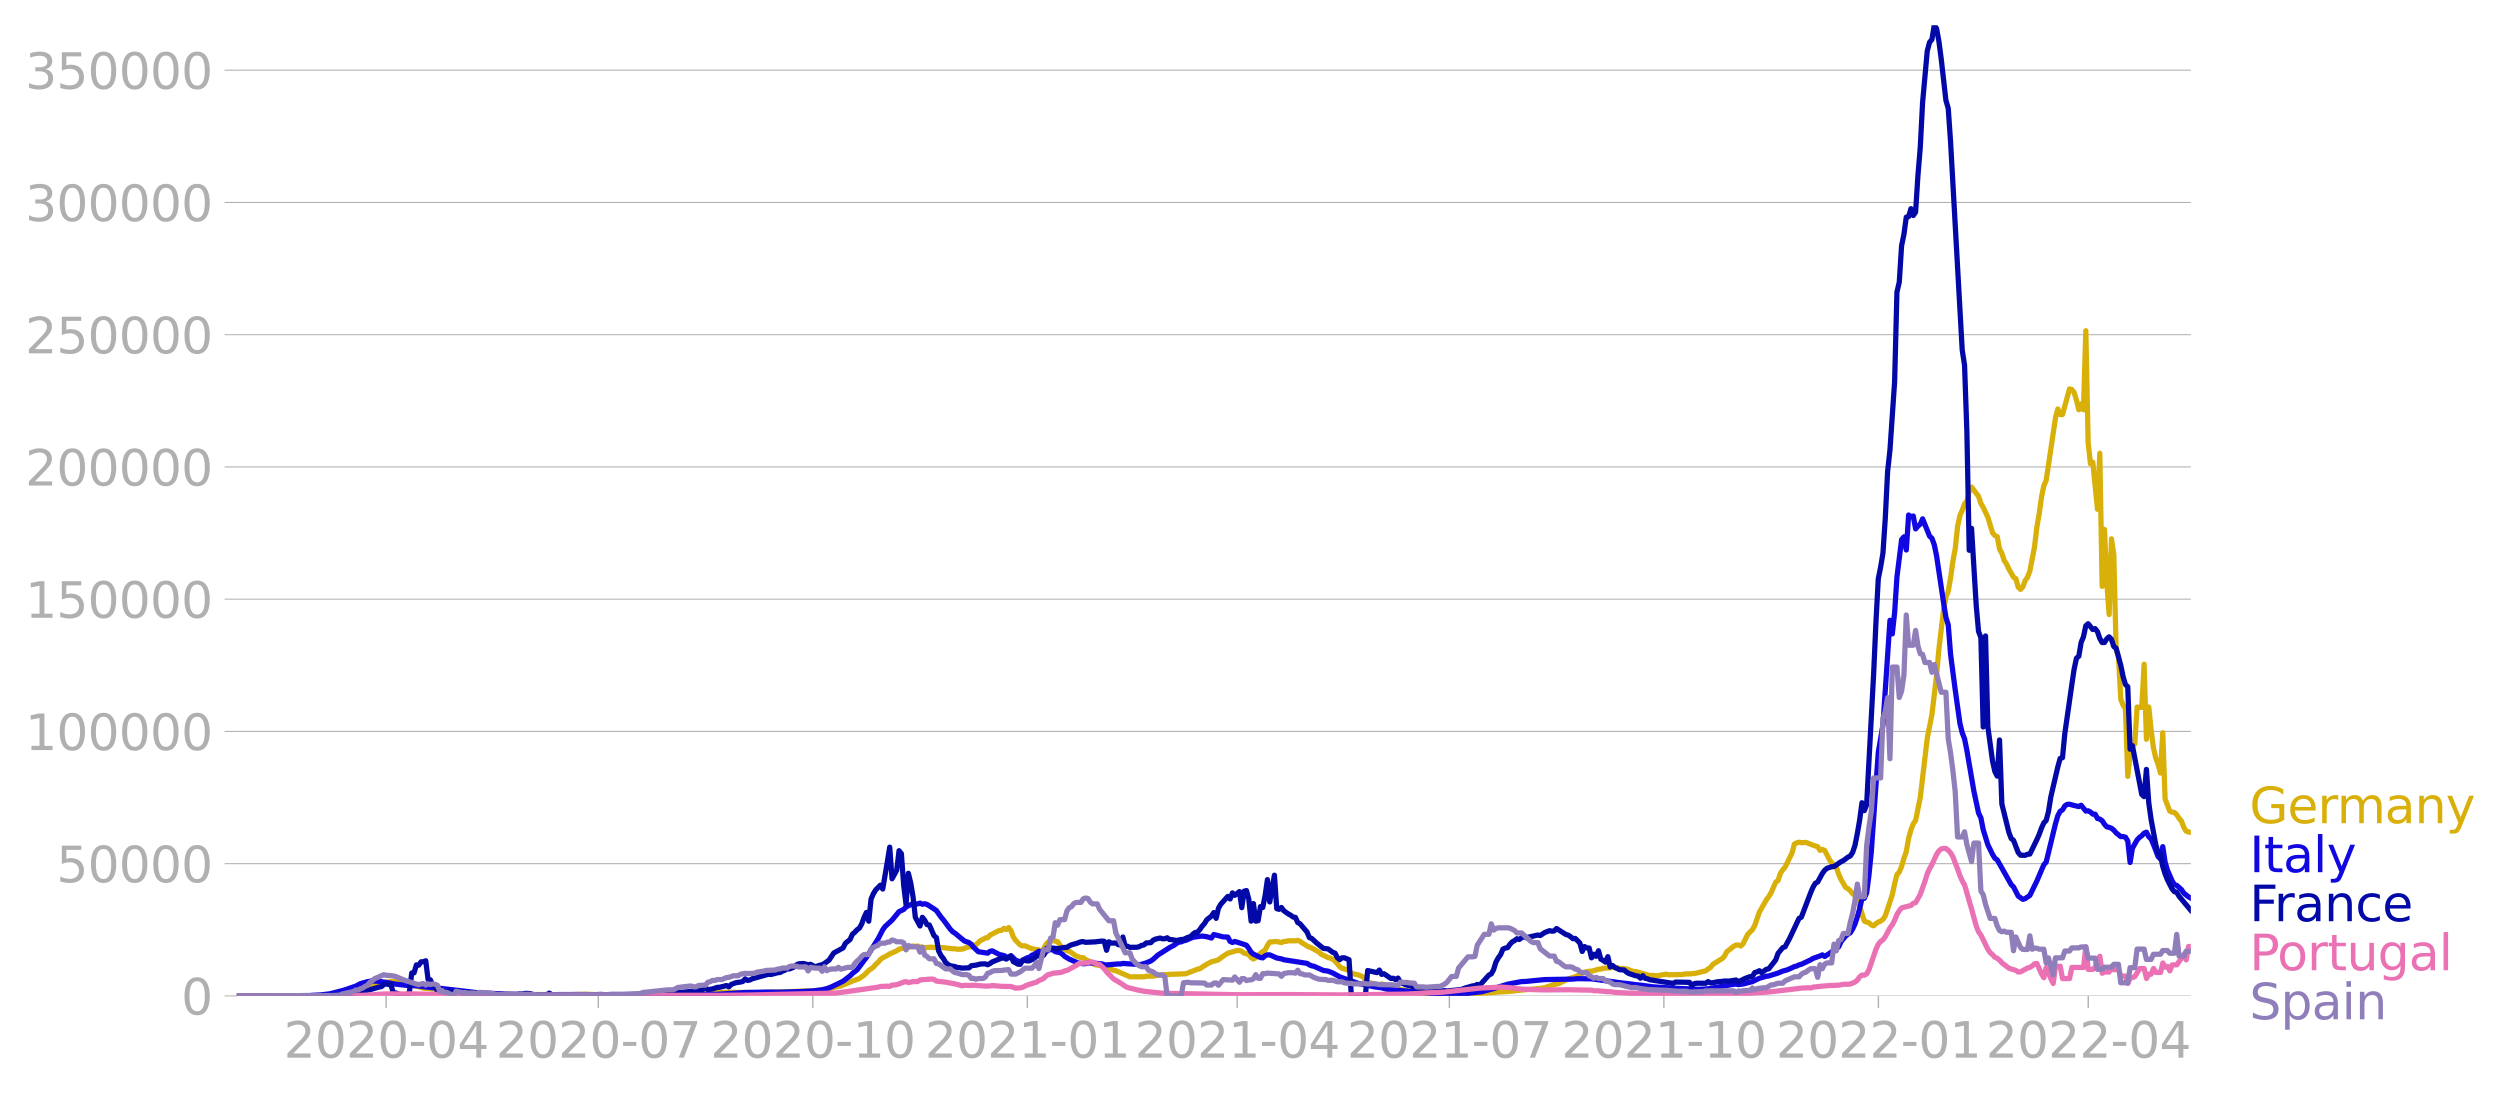 <svg xmlns:xlink="http://www.w3.org/1999/xlink" width="951.91" height="416.199" viewBox="0 0 713.933 312.149" xmlns="http://www.w3.org/2000/svg"><defs><style>*{stroke-linejoin:round;stroke-linecap:butt}</style></defs><g id="figure_1"><path d="M0 312.15h713.933V0H0v312.15z" style="fill:none" id="patch_1"/><g id="axes_1"><path d="M67.645 284.4h558V7.2h-558v277.2z" style="fill:none" id="patch_2"/><g id="matplotlib.axis_1"><g id="xtick_1"><g id="line2d_1"><defs><path id="mcfad02bde8" d="M0 0v3.5" style="stroke:#b0b0b0;stroke-width:.4"/></defs><use xlink:href="#mcfad02bde8" x="110.261" y="284.4" style="fill:#b0b0b0;stroke:#b0b0b0;stroke-width:.4"/></g><g style="fill:#b0b0b0" transform="matrix(.14 0 0 -.14 81.013 302.038)" id="text_1"><defs><path id="DejaVuSans-32" d="M1228 531h2203V0H469v531q359 372 979 998 621 627 780 809 303 340 423 576 121 236 121 464 0 372-261 606-261 235-680 235-297 0-627-103-329-103-704-313v638q381 153 712 231 332 78 607 78 725 0 1156-363 431-362 431-968 0-288-108-546-107-257-392-607-78-91-497-524-418-433-1181-1211z" transform="scale(.016)"/><path id="DejaVuSans-30" d="M2034 4250q-487 0-733-480-245-479-245-1442 0-959 245-1439 246-480 733-480 491 0 736 480 246 480 246 1439 0 963-246 1442-245 480-736 480zm0 500q785 0 1199-621 414-620 414-1801 0-1178-414-1799Q2819-91 2034-91q-784 0-1198 620-414 621-414 1799 0 1181 414 1801 414 621 1198 621z" transform="scale(.016)"/><path id="DejaVuSans-2d" d="M313 2009h1684v-512H313v512z" transform="scale(.016)"/><path id="DejaVuSans-34" d="M2419 4116 825 1625h1594v2491zm-166 550h794V1625h666v-525h-666V0h-628v1100H313v609l1940 2957z" transform="scale(.016)"/></defs><use xlink:href="#DejaVuSans-32"/><use xlink:href="#DejaVuSans-30" x="63.623"/><use xlink:href="#DejaVuSans-32" x="127.246"/><use xlink:href="#DejaVuSans-30" x="190.869"/><use xlink:href="#DejaVuSans-2d" x="254.492"/><use xlink:href="#DejaVuSans-30" x="290.576"/><use xlink:href="#DejaVuSans-34" x="354.199"/></g></g><g id="xtick_2"><use xlink:href="#mcfad02bde8" x="170.855" y="284.4" style="fill:#b0b0b0;stroke:#b0b0b0;stroke-width:.4" id="line2d_2"/><g style="fill:#b0b0b0" transform="matrix(.14 0 0 -.14 141.607 302.038)" id="text_2"><defs><path id="DejaVuSans-37" d="M525 4666h3000v-269L1831 0h-659l1594 4134H525v532z" transform="scale(.016)"/></defs><use xlink:href="#DejaVuSans-32"/><use xlink:href="#DejaVuSans-30" x="63.623"/><use xlink:href="#DejaVuSans-32" x="127.246"/><use xlink:href="#DejaVuSans-30" x="190.869"/><use xlink:href="#DejaVuSans-2d" x="254.492"/><use xlink:href="#DejaVuSans-30" x="290.576"/><use xlink:href="#DejaVuSans-37" x="354.199"/></g></g><g id="xtick_3"><use xlink:href="#mcfad02bde8" x="232.115" y="284.4" style="fill:#b0b0b0;stroke:#b0b0b0;stroke-width:.4" id="line2d_3"/><g style="fill:#b0b0b0" transform="matrix(.14 0 0 -.14 202.867 302.038)" id="text_3"><defs><path id="DejaVuSans-31" d="M794 531h1031v3560L703 3866v575l1116 225h631V531h1031V0H794v531z" transform="scale(.016)"/></defs><use xlink:href="#DejaVuSans-32"/><use xlink:href="#DejaVuSans-30" x="63.623"/><use xlink:href="#DejaVuSans-32" x="127.246"/><use xlink:href="#DejaVuSans-30" x="190.869"/><use xlink:href="#DejaVuSans-2d" x="254.492"/><use xlink:href="#DejaVuSans-31" x="290.576"/><use xlink:href="#DejaVuSans-30" x="354.199"/></g></g><g id="xtick_4"><use xlink:href="#mcfad02bde8" x="293.375" y="284.4" style="fill:#b0b0b0;stroke:#b0b0b0;stroke-width:.4" id="line2d_4"/><g style="fill:#b0b0b0" transform="matrix(.14 0 0 -.14 264.127 302.038)" id="text_4"><use xlink:href="#DejaVuSans-32"/><use xlink:href="#DejaVuSans-30" x="63.623"/><use xlink:href="#DejaVuSans-32" x="127.246"/><use xlink:href="#DejaVuSans-31" x="190.869"/><use xlink:href="#DejaVuSans-2d" x="254.492"/><use xlink:href="#DejaVuSans-30" x="290.576"/><use xlink:href="#DejaVuSans-31" x="354.199"/></g></g><g id="xtick_5"><use xlink:href="#mcfad02bde8" x="353.304" y="284.4" style="fill:#b0b0b0;stroke:#b0b0b0;stroke-width:.4" id="line2d_5"/><g style="fill:#b0b0b0" transform="matrix(.14 0 0 -.14 324.056 302.038)" id="text_5"><use xlink:href="#DejaVuSans-32"/><use xlink:href="#DejaVuSans-30" x="63.623"/><use xlink:href="#DejaVuSans-32" x="127.246"/><use xlink:href="#DejaVuSans-31" x="190.869"/><use xlink:href="#DejaVuSans-2d" x="254.492"/><use xlink:href="#DejaVuSans-30" x="290.576"/><use xlink:href="#DejaVuSans-34" x="354.199"/></g></g><g id="xtick_6"><use xlink:href="#mcfad02bde8" x="413.898" y="284.4" style="fill:#b0b0b0;stroke:#b0b0b0;stroke-width:.4" id="line2d_6"/><g style="fill:#b0b0b0" transform="matrix(.14 0 0 -.14 384.65 302.038)" id="text_6"><use xlink:href="#DejaVuSans-32"/><use xlink:href="#DejaVuSans-30" x="63.623"/><use xlink:href="#DejaVuSans-32" x="127.246"/><use xlink:href="#DejaVuSans-31" x="190.869"/><use xlink:href="#DejaVuSans-2d" x="254.492"/><use xlink:href="#DejaVuSans-30" x="290.576"/><use xlink:href="#DejaVuSans-37" x="354.199"/></g></g><g id="xtick_7"><use xlink:href="#mcfad02bde8" x="475.158" y="284.4" style="fill:#b0b0b0;stroke:#b0b0b0;stroke-width:.4" id="line2d_7"/><g style="fill:#b0b0b0" transform="matrix(.14 0 0 -.14 445.91 302.038)" id="text_7"><use xlink:href="#DejaVuSans-32"/><use xlink:href="#DejaVuSans-30" x="63.623"/><use xlink:href="#DejaVuSans-32" x="127.246"/><use xlink:href="#DejaVuSans-31" x="190.869"/><use xlink:href="#DejaVuSans-2d" x="254.492"/><use xlink:href="#DejaVuSans-31" x="290.576"/><use xlink:href="#DejaVuSans-30" x="354.199"/></g></g><g id="xtick_8"><use xlink:href="#mcfad02bde8" x="536.418" y="284.4" style="fill:#b0b0b0;stroke:#b0b0b0;stroke-width:.4" id="line2d_8"/><g style="fill:#b0b0b0" transform="matrix(.14 0 0 -.14 507.17 302.038)" id="text_8"><use xlink:href="#DejaVuSans-32"/><use xlink:href="#DejaVuSans-30" x="63.623"/><use xlink:href="#DejaVuSans-32" x="127.246"/><use xlink:href="#DejaVuSans-32" x="190.869"/><use xlink:href="#DejaVuSans-2d" x="254.492"/><use xlink:href="#DejaVuSans-30" x="290.576"/><use xlink:href="#DejaVuSans-31" x="354.199"/></g></g><g id="xtick_9"><use xlink:href="#mcfad02bde8" x="596.347" y="284.4" style="fill:#b0b0b0;stroke:#b0b0b0;stroke-width:.4" id="line2d_9"/><g style="fill:#b0b0b0" transform="matrix(.14 0 0 -.14 567.099 302.038)" id="text_9"><use xlink:href="#DejaVuSans-32"/><use xlink:href="#DejaVuSans-30" x="63.623"/><use xlink:href="#DejaVuSans-32" x="127.246"/><use xlink:href="#DejaVuSans-32" x="190.869"/><use xlink:href="#DejaVuSans-2d" x="254.492"/><use xlink:href="#DejaVuSans-30" x="290.576"/><use xlink:href="#DejaVuSans-34" x="354.199"/></g></g></g><g id="matplotlib.axis_2"><g id="ytick_1"><path d="M67.645 284.4h558" clip-path="url(#pd387f5fa4f)" style="fill:none;stroke:#b0b0b0;stroke-width:.3;stroke-linecap:square" id="line2d_10"/><g id="line2d_11"><defs><path id="m0084c84d9b" d="M0 0h-3.5" style="stroke:#b0b0b0;stroke-width:.3"/></defs><use xlink:href="#m0084c84d9b" x="67.645" y="284.4" style="fill:#b0b0b0;stroke:#b0b0b0;stroke-width:.3"/></g><use xlink:href="#DejaVuSans-30" style="fill:#b0b0b0" transform="matrix(.14 0 0 -.14 51.737 289.719)" id="text_10"/></g><g id="ytick_2"><path d="M67.645 246.636h558" clip-path="url(#pd387f5fa4f)" style="fill:none;stroke:#b0b0b0;stroke-width:.3;stroke-linecap:square" id="line2d_12"/><use xlink:href="#m0084c84d9b" x="67.645" y="246.636" style="fill:#b0b0b0;stroke:#b0b0b0;stroke-width:.3" id="line2d_13"/><g style="fill:#b0b0b0" transform="matrix(.14 0 0 -.14 16.108 251.955)" id="text_11"><defs><path id="DejaVuSans-35" d="M691 4666h2478v-532H1269V2991q137 47 274 70 138 23 276 23 781 0 1237-428 457-428 457-1159 0-753-469-1171Q2575-91 1722-91q-294 0-599 50Q819 9 494 109v635q281-153 581-228t634-75q541 0 856 284 316 284 316 772 0 487-316 771-315 285-856 285-253 0-505-56-251-56-513-175v2344z" transform="scale(.016)"/></defs><use xlink:href="#DejaVuSans-35"/><use xlink:href="#DejaVuSans-30" x="63.623"/><use xlink:href="#DejaVuSans-30" x="127.246"/><use xlink:href="#DejaVuSans-30" x="190.869"/><use xlink:href="#DejaVuSans-30" x="254.492"/></g></g><g id="ytick_3"><path d="M67.645 208.872h558" clip-path="url(#pd387f5fa4f)" style="fill:none;stroke:#b0b0b0;stroke-width:.3;stroke-linecap:square" id="line2d_14"/><use xlink:href="#m0084c84d9b" x="67.645" y="208.872" style="fill:#b0b0b0;stroke:#b0b0b0;stroke-width:.3" id="line2d_15"/><g style="fill:#b0b0b0" transform="matrix(.14 0 0 -.14 7.2 214.191)" id="text_12"><use xlink:href="#DejaVuSans-31"/><use xlink:href="#DejaVuSans-30" x="63.623"/><use xlink:href="#DejaVuSans-30" x="127.246"/><use xlink:href="#DejaVuSans-30" x="190.869"/><use xlink:href="#DejaVuSans-30" x="254.492"/><use xlink:href="#DejaVuSans-30" x="318.115"/></g></g><g id="ytick_4"><path d="M67.645 171.108h558" clip-path="url(#pd387f5fa4f)" style="fill:none;stroke:#b0b0b0;stroke-width:.3;stroke-linecap:square" id="line2d_16"/><use xlink:href="#m0084c84d9b" x="67.645" y="171.108" style="fill:#b0b0b0;stroke:#b0b0b0;stroke-width:.3" id="line2d_17"/><g style="fill:#b0b0b0" transform="matrix(.14 0 0 -.14 7.2 176.427)" id="text_13"><use xlink:href="#DejaVuSans-31"/><use xlink:href="#DejaVuSans-35" x="63.623"/><use xlink:href="#DejaVuSans-30" x="127.246"/><use xlink:href="#DejaVuSans-30" x="190.869"/><use xlink:href="#DejaVuSans-30" x="254.492"/><use xlink:href="#DejaVuSans-30" x="318.115"/></g></g><g id="ytick_5"><path d="M67.645 133.344h558" clip-path="url(#pd387f5fa4f)" style="fill:none;stroke:#b0b0b0;stroke-width:.3;stroke-linecap:square" id="line2d_18"/><use xlink:href="#m0084c84d9b" x="67.645" y="133.344" style="fill:#b0b0b0;stroke:#b0b0b0;stroke-width:.3" id="line2d_19"/><g style="fill:#b0b0b0" transform="matrix(.14 0 0 -.14 7.2 138.663)" id="text_14"><use xlink:href="#DejaVuSans-32"/><use xlink:href="#DejaVuSans-30" x="63.623"/><use xlink:href="#DejaVuSans-30" x="127.246"/><use xlink:href="#DejaVuSans-30" x="190.869"/><use xlink:href="#DejaVuSans-30" x="254.492"/><use xlink:href="#DejaVuSans-30" x="318.115"/></g></g><g id="ytick_6"><path d="M67.645 95.58h558" clip-path="url(#pd387f5fa4f)" style="fill:none;stroke:#b0b0b0;stroke-width:.3;stroke-linecap:square" id="line2d_20"/><use xlink:href="#m0084c84d9b" x="67.645" y="95.581" style="fill:#b0b0b0;stroke:#b0b0b0;stroke-width:.3" id="line2d_21"/><g style="fill:#b0b0b0" transform="matrix(.14 0 0 -.14 7.2 100.9)" id="text_15"><use xlink:href="#DejaVuSans-32"/><use xlink:href="#DejaVuSans-35" x="63.623"/><use xlink:href="#DejaVuSans-30" x="127.246"/><use xlink:href="#DejaVuSans-30" x="190.869"/><use xlink:href="#DejaVuSans-30" x="254.492"/><use xlink:href="#DejaVuSans-30" x="318.115"/></g></g><g id="ytick_7"><path d="M67.645 57.817h558" clip-path="url(#pd387f5fa4f)" style="fill:none;stroke:#b0b0b0;stroke-width:.3;stroke-linecap:square" id="line2d_22"/><use xlink:href="#m0084c84d9b" x="67.645" y="57.817" style="fill:#b0b0b0;stroke:#b0b0b0;stroke-width:.3" id="line2d_23"/><g style="fill:#b0b0b0" transform="matrix(.14 0 0 -.14 7.2 63.136)" id="text_16"><defs><path id="DejaVuSans-33" d="M2597 2516q453-97 707-404 255-306 255-756 0-690-475-1069Q2609-91 1734-91q-293 0-604 58T488 141v609q262-153 574-231 313-78 654-78 593 0 904 234t311 681q0 413-289 645-289 233-804 233h-544v519h569q465 0 712 186t247 536q0 359-255 551-254 193-729 193-260 0-557-57-297-56-653-174v562q360 100 674 150t592 50q719 0 1137-327 419-326 419-882 0-388-222-655t-631-370z" transform="scale(.016)"/></defs><use xlink:href="#DejaVuSans-33"/><use xlink:href="#DejaVuSans-30" x="63.623"/><use xlink:href="#DejaVuSans-30" x="127.246"/><use xlink:href="#DejaVuSans-30" x="190.869"/><use xlink:href="#DejaVuSans-30" x="254.492"/><use xlink:href="#DejaVuSans-30" x="318.115"/></g></g><g id="ytick_8"><path d="M67.645 20.053h558" clip-path="url(#pd387f5fa4f)" style="fill:none;stroke:#b0b0b0;stroke-width:.3;stroke-linecap:square" id="line2d_24"/><use xlink:href="#m0084c84d9b" x="67.645" y="20.053" style="fill:#b0b0b0;stroke:#b0b0b0;stroke-width:.3" id="line2d_25"/><g style="fill:#b0b0b0" transform="matrix(.14 0 0 -.14 7.2 25.372)" id="text_17"><use xlink:href="#DejaVuSans-33"/><use xlink:href="#DejaVuSans-35" x="63.623"/><use xlink:href="#DejaVuSans-30" x="127.246"/><use xlink:href="#DejaVuSans-30" x="190.869"/><use xlink:href="#DejaVuSans-30" x="254.492"/><use xlink:href="#DejaVuSans-30" x="318.115"/></g></g></g><path d="m67.645 284.4 27.3-.104 2.664-.169 2.664-.36.666-.082 3.329-1.083 1.332-.722 1.331-.537.666-.387.666-.218 4.661-.564 3.995.786.666.336 1.998.476 1.332.437 4.66.405 1.333.245 7.324.789 1.332.013 7.99.252 1.998.063 17.978.088 3.33-.13 4.66.126 14.65-.02 5.993-.139 12.651-.433 1.998-.1 10.654.102 1.998-.093 2.663-.076 8.656-.332 2.664-.104 3.995-.652 1.332-.362 1.332-.277 1.997-.831 1.332-.563 1.332-.497.666-.265 1.331-.924 1.332-1.345 1.332-.96.666-.796.666-.592.665-.803.666-.468 1.332-.692.666-.426 1.332-.59.666-.304.665-.469 1.332-.335.666.002 1.332-.34.666-.219.665.101.666-.1.666.274 1.332.198 1.998-.146.665.13 2.664.01 2.663.317.666-.005.666.147 1.332-.045.666-.175.666-.341 1.331-.174.666-.383.666-.176 1.332-1.246.666-.262.666-.435.666-.04.665-.747 2.664-1.357.666-.03.666-.55.665.322.666-.568.666.89.666 1.817.666.972 1.332 1.328.666.246.665-.038 1.998.843 1.998.36.666.665.665-.963.666-1.295.666-.715.666-.286.666-.098 1.332.31.666 1.022.665.65.666.33.666.578.666.154 1.332.906.666.486 1.331.42.666.044.666.535 1.332.606 1.332.856 1.997.268 1.332.738 1.332.318.666.278.665.116 3.996 1.729 3.995.012.666-.168 1.997-.046 1.332-.275 1.998-.126 1.997-.12 1.332-.041 2.664-.1 3.329-1.306.666-.132 1.997-1.304 1.332-.68 1.332-.336.666-.256 1.331-.997 1.332-.85 1.998-.59.666-.178.666-.034.665.253.666.537.666.149.666.287.666.796.666.42.666-.386 1.331-1.255 1.332-.935.666-1.297.666-.973 1.998-.151 1.331.324.666-.344.666-.01.666-.185 1.997.038.666-.147.666.286.666.516.666.347.666.48 1.332.565 1.997 1.125.666.63 1.998.984.666.152.665.338.666.489 1.332 1.612.666.448 1.332.37.666.417.665.553.666.277 1.332.28 1.332.543.666.907.665.646 1.332.329.666.309 1.332.09.666-.248.666.18 1.331.793 1.332.245.666.063 1.332.336 3.995.537 1.332.348 1.997.178 11.32.251 7.325-.459 4.66-.312 1.333-.1 1.331-.174 6.659-.612 1.332-.23 2.663-.893 1.332-.256 2.663-1.32 1.332-.417.666-.198 2.664-1.34 1.331-.244h.666l1.998-.57.666-.058.665-.22 1.998-.13.666-.184.666.138.666-.04.666.335.665-.083 1.332.163 1.998.73.666.001 3.995 1.15.666-.048 1.332.13 2.663-.483.666.174 3.995-.065.666-.156 1.998-.06 1.331-.197 1.332-.341 1.332-.296.666-.552.666-.399.665-.869 1.998-1.269.666-.4.666-.668.666-1.29 1.997-1.58.666-.334.666-.036.666.303.666-.638 1.331-2.688 1.332-1.35.666-1.188 1.332-3.833 1.997-3.513.666-.873.666-1.102 1.332-3.057.666-.467.666-2.033.666-.996.665-.759 1.998-4.092.666-2.53.666-.345.666-.18.666.138 1.331-.08 1.998.802 1.332.418.665 1.046.666-.26.666.28 1.332 2.576.666 1.016 1.332 1.222.665 1.974.666 1.504 1.332 2.288.666.356.666.61.666.798.666.609.665 1.267.666 1.677 1.332 4.3 1.332.487.666.606.666.233.665-.627.666-.45.666-.261.666-.497.666-1.023 1.997-5.992.666-3.183.666-2.593.666-.727.666-1.633.666-2.321.666-1.843.666-3.872.665-2.388.666-1.721.666-.96 1.332-6.539 1.998-16.993 1.331-6.71 1.332-11.245.666-7.51 1.332-11.188.666-3.618.665-1.61.666-3.848.666-4.801.666-3.559.666-6.332.666-3.091.666-1.533.666-1.829.665-.75.666-2.779.666-1.267 1.998 2.666.666 2.028.665 1.118 1.332 2.86 1.332 4.403.666.77.666.28.666 3.594.665 1.179.666 2.082.666 1.004.666 1.432 1.332 2.335.666.41.666 2.442.665.61.666-.74.666-1.766.666-.969.666-1.734 1.332-6.92.666-5.62.665-3.802.666-4.842.666-3.207.666-1.505 2.663-17.913.666-2.498.666 1.599.666.007 1.998-7.314.666.145.665.886.666 2.22.666 2.677.666-1.648.666 1.646.666-22.561.666 31.997.666 5.996.665-.427 1.332 13.428.666-15.994.666 38.004.666-16.264.666 15.212.666 9.106.665-21.627.666 4.504.666 27.12.666 1.985.666 12.203.666 1.693.666 1.112.665 19.201.666-6.466.666-2.261.666-.524.666-10.521 1.332.108.666-12.334.665 21.426.666-9.218.666 6.485.666 5.155.666 2.963.666 1.732.666 2.512.666-11.505.665 18.946 1.332 3.408.666.348.666.074.666.642.666 1.038.666.778.665 1.734.666 1.122.666.252.666.113h0" clip-path="url(#pd387f5fa4f)" style="fill:none;stroke:#d8b009;stroke-width:1.5;stroke-linecap:square" id="line2d_26"/><path d="m67.645 284.4 20.642-.094 3.33-.19 2.663-.329 3.995-1.035 3.33-1.149 1.331-.701 1.998-.566 1.332-.204 1.997.108 2.664.421 1.997.366 1.332.158 1.998.22 2.663.092 1.332.172 1.332.179 1.997.236.666-.076 1.998.296 10.654 1.246 1.331.025 6.66.332 15.98.284 2.663.034 3.996-.035 11.32.058 14.649-.056 11.32-.251 7.99-.51 3.33-.064 2.663-.062 3.995.033 5.993-.183 3.33-.167 2.663-.338 1.331-.309 1.332-.516 3.33-1.618 1.997-1.53.666-.674 1.332-1.046 2.663-3.56 3.33-5.275 1.331-2.595.666-.932 1.998-1.84 1.997-2.422 1.332-.618.666-.74 1.332-.634.666-.335.665.276 1.332-.372.666.313.666-.142.666.194 1.997 1.272.666.478 1.332 1.876.666.774 1.998 2.702.665.707.666.418 2.664 2.203 1.332.481.665.487.666.858 1.332 1.252 2.664.405.665-.52.666-.133 1.998 1.053 1.332.29.665.394.666.021.666-.392 1.332 1.302 1.332.474.666-.248.665-.587.666-.342.666-.153.666-.573.666-.24 1.332-.893 1.331 1.05.666-.879.666-.472.666-.187.666.122.666.491 1.332.276.665.396.666.656 1.332.804 1.332.582 1.331.592 1.332.128.666-.01.666-.175 1.332-.025 2.663.276.666.217.666.076 3.33-.299.665.025.666-.16 3.995.277.666.15 1.998-.579 1.331-.561.666-.468 1.332-1.201 3.33-2.123 1.331-.7.666-.51.666-.355.666-.084.666-.287.666-.155 1.997-.861 1.998-.28.666-.083 1.331.197 1.332.365.666-.998 2.663.677 1.332.057.666 1.251.666.29.666-.285 1.332.394 1.331.45.666.24.666.895.666 1.1.666.537 1.997.968.666.097.666-.612.666-.267.666.026 1.998.89 1.331.246.666.25 6.659 1.037.666.433.666.27.665.138 2.664 1.187 1.332.186 1.331.529 1.998 1.103 1.998.719 3.329 1.158 1.998.405 2.663.592 1.998.264 1.331.363 2.664.293 3.995.346 7.99.744 5.328-.006 2.663-.116 4.661-.528 3.33-.882 3.995-1.253 1.997-.379 1.998-.369 1.332-.042 1.997-.21 1.998-.196 1.332-.12 7.99-.134 1.332-.128 3.995.053 2.664.356 3.329.446 1.998.295 2.663.297 1.998.272 1.997.203 2.664.39 3.33.23 3.994.232 5.993.269 2.664-.148 7.324-1.293.666-.03.666.131 1.332-.176 2.663-.684 1.998-.962 1.997-.57.666-.07 2.664-.844 1.332-.555 1.331-.37 1.332-.582.666-.338.666-.143.666-.348.666-.169 2.663-1.265.666-.405 1.997-.711.666-.31.666.463 1.332-.85 2.663-1.897.666-1.466 1.332-1.635.666-.549.666-.378.666-1.091.666-1.418.665-1.994.666-2.37.666-2.885.666-.062.666-1.575.666-5.127.666-6.656 1.331-18.999.666-9.33 1.332-7.929 1.998-29.783.665 3.88.666-6.073.666-10.197 1.332-10.687.666-.768.666 3.76.666-9.988.665.496.666-.196.666 3.67.666-.82.666-.514.666-1.542 1.997 4.947.666.617.666 1.818.666 3.24 1.998 13.377.666 4.141.665 2.162.666 8.413 1.332 10.218 1.332 9.46.666 2.716.666 1.73.665 3.33 1.998 11.636 1.332 6.212.666 1.383.665 3.389 1.332 4.31 1.332 2.732.666 1.094.666.463 3.995 7.06.666.669 1.332 2.613 1.331.93.666-.216 1.332-.906 1.332-2.75.666-1.356 1.331-3.125.666-1.525.666-.76 2.663-10.986.666-2.27.666-1.245.666-.405.666-1.132.666-.454.666-.03 1.331.36 1.332.305.666-.366 1.332 1.644.666-.07.666.346.665.605.666.025.666 1.228.666.164.666.458.666 1.014.666.754.666.118.665.283.666.524.666.788 1.332 1.063.666-.012.666.18.665 1.092.666 6.12.666-4.084 1.332-2.355.666-.701.666-.496.666-.722.665-.287.666 1.296.666.643.666 1.548 1.332 3.482.666.67.666-3.498.665 4.4.666 2.3 1.332 3.05.666 1.119.666.178 1.332 1.205.665.996 1.332 1.056.666.377h0" clip-path="url(#pd387f5fa4f)" style="fill:none;stroke:#1007e1;stroke-width:1.5;stroke-linecap:square" id="line2d_27"/><path d="m67.645 284.4 26.635-.107 3.33-.224 2.663-.309 2.663-.435 1.332-.375 1.332-.299 2.663-.79.666-.107.666-.581.666-.203.666.196.665-.155.666 2.344 1.332.372.666.673h1.998l.665-1.151.666-5.384.666-.052.666-2.259.666.07.666-.949.666-.035.666-.255.665 5.358.666.075.666 1.595.666.152.666 1.541.666-.1.666.23.666.05 1.331-.184.666.351.666-.316.666.247 1.332.125 1.331.554.666-.603 1.998.08 1.997.077.666.39 9.323.19.665-.332.666.017 1.332-.207 1.332.089.666.367 1.331-.109.666.132 1.998-.127.666-.415.666.43 3.329-.017 3.995-.017 3.33.023.665.081 2.664-.135 1.332.088 1.997-.087 3.33.02h1.331l3.33-.005 3.995-.223 1.998-.06 1.997-.098 1.998-.092 5.993-.505 1.331-.172 1.332-.664.666.445 1.332-.204 1.331-.45.666-.029 1.998-.489.666.378.666-.693 1.331-.503 1.332-.192.666-.163.666-.734.666.443.666-.133.666-.339 4.66-1.293.666.073 1.332-.34.666-.18.666-.05.666-.4.666-.24.666-.453.665.085 1.332-.564.666-.612.666-.31 1.332-.081 1.331.358.666-.122 1.332.706 1.332-.449.666-.144.666-.357 1.331-.967 1.332-2.024 2.663-1.445.666-1.333 1.332-1.086.666-1.494.666-.547.666-.729.666-.48.665-1.192.666-1.858.666-1.416.666 2.506.666-6.336.666-1.52.666-1.094 1.331-1.343.666 1.097 1.332-7.838.666-4.116.666 9.028 1.332-2.445.665-5.562.666.821.666 9.136.666 5.393.666-8.904.666 2.726.666 3.972.665 5.902 1.332 2.454.666-2.48.666.815.666 1.27.666.094 1.331 3.059.666.538.666 3.85.666 1.304.666.84.666 1.132.666.56.666.364 1.331.24.666.273.666.024.666.136 1.998-.075.665-.604 1.332-.166 1.332-.328 1.332-.04.666.25.665-.328.666-.488 2.664-1.075.666-.014.665.295 1.332-.832.666 1.547 1.332.738.666.04.666-1.244 1.331.283.666-.04.666-.392.666-.105.666-1.008.666.144.666-.19.665-.055.666-1.803.666-.373 1.332.145 1.332.182 1.997-.365.666.002.666-.46.666-.305 1.332-.365 1.331-.484.666-.054.666.203 2.664-.124 1.997-.236.666.059.666 2.567.666-2.414.666.373 1.331-.036.666.466.666.107.666-2.272.666 2.687.666-.07.666.328 1.997-.029.666-.155.666-.37.666-.122.666-.58 1.331-.091.666-.7.666-.312 1.332-.305.666.225.666-.008.666-.289.665.509.666.014 1.332.262 1.332-.292.666-.033 1.331-.61.666-.17.666-.687.666-.498.666-.1.666-.739.666-.955.666-.754.665-1.083 1.332-1.057.666-1.007.666 1.654.666-2.9.666-1.142 1.997-2.213.666.724.666-1.73.666.685 1.332-1.06.665 4.582.666-4.695.666-.182.666 2.446.666 6.271.666-5.001.666 5.019.666-.134.665-4.02.666.241.666-3.353.666-4.594.666 6.365 1.332-7.634.666 9.551.665.199.666-.534.666.926 1.332.945.666.348.666.526.665.081.666 1.484.666.365 1.998 2.359.666 1.573.666.237 1.331 1.239 1.998 1.606 1.332.136 1.331.981.666.243.666 1.306.666.55.666-.53.666-.005 1.332.54.665 10.342h3.996l.665-7.246 2.664.602.666-.723.666 1.22.666-.176 1.997 1.368.666-.087.666.413.666-.455.666 1.196 1.331.621.666.238.666.052 1.998.832 7.324.762.666-.128.666.103 3.995-.397 1.332-.484 1.998-.571.666-.05.665-.364.666.284 2.664-2.967.666-.315.666-1.215.665-2.171.666-1.192.666-.914.666-1.59.666-.292.666-.132.666-.961.666-.686.665-.359.666-.529.666.203.666-.482.666-.343.666.305 3.33-.755.665.148 1.332-.879 1.331-.511.666.154.666-.087.666-.667 2.664 1.685.665.185.666.428.666.592.666-.085 1.332 1.298.666 2.426.666-1.394.665.396.666.025.666 2.793.666-1.017.666.597.666-1.594.666 2.406.665.347.666.5.666-1.565.666 2.934.666-.428.666.562 1.332.65 1.331.088.666.598.666.403 1.998.655.666.084.665.613.666-.728.666.764.666.116.666.281 6.659 1.038.665-.376 3.996.08.666.876.665-.48.666-.15 2.664.016.666-.483.666.364.665-.029 1.332-.28 1.332-.101.666-.108 1.332.016 1.997-.311.666.503 1.998-.983 1.331-.483.666-.038.666-1.129.666-.176.666-.35.666.56 1.331-.967.666-.115 1.998-2.534.666-1.876 1.332-1.648.665-.22 1.332-2.47 2.664-5.667.666-.347 2.663-7.001.666-1.551.666-1.14.666-.333 1.331-2.451.666-.911.666-.571 1.332-.448.666-.05 1.997-1.375.666-.322 1.332-.997.666-.327.666-1.022.666-2.006.665-3.316.666-3.882.666-4.971.666 2.241.666-1.656 1.332-24.905.666-12.398.665-14.897.666-12.356.666-3.316.666-3.993.666-9.945.666-13.39.666-6.08 1.331-19.485.666-25.643.666-2.854.666-10.45.666-3.19.666-4.909.666-.16.665-2.259.666 1.939.666-.941.666-10.407.666-8.058.666-12.832 1.332-14.72.665-2.537.666-.736.666-4.109.666.954.666 3.638.666 5.088 1.332 11.772.665 2.269.666 9.56 3.33 59.522.666 4.273.665 18.994.666 33.88.666-6.25 1.332 21.981.666 7.431.666 1.752.665 25.542.666-25.989.666 25.973 1.332 9.765.666 2.972.666 1.309.666-10.31.665 18.274 1.998 8.082.666 1.77.666.51 1.332 3.485.665.778 1.332.035.666-.294.666-.06 1.998-4.106.665-1.512.666-1.818.666-1.479.666-.68.666-2.555.666-4.169 1.997-8.59.666-2.4.666-.206.666-6.884 1.998-13.946.665-4.468.666-3.118.666-.569.666-3.936.666-1.615.666-3.147.666-.587 1.331 1.652.666-.25.666.855.666 1.955.666 1.15.666.005.666-1.043.666-.581.665.71.666 2.049.666.482 1.332 4.864.666 3.258.666 2.267.665.618.666 17.832.666-1.001 2.664 13.933.666.62.665-7.769.666 9.494.666 4.745 1.332 7.19.666 2.398.666.572.666 3.278.665 2.127.666 1.69 1.332 2.62.666.798.666.15.666 1.15 3.329 4.003h0" clip-path="url(#pd387f5fa4f)" style="fill:none;stroke:#0309a6;stroke-width:1.5;stroke-linecap:square" id="line2d_28"/><path d="m67.645 284.4 34.625-.098 4.661-.252 2.664-.198 3.995-.026 1.998.043 1.331-.058 17.979.382 2.663-.032 3.996.074 13.983-.07 2.663-.004 5.327-.018h9.323l3.995-.015 4.661.013 5.327.09 19.31.008 7.99-.096 24.638-.554 1.997-.261 9.989-1.418.665-.19 1.998-.094.666.075.666-.381 1.332-.117 1.997-.75.666-.13.666.276 1.332-.274 1.331-.023.666-.46 3.33-.265.665.134.666.467 2.664.301 1.332.248 1.331.248 1.998.543.666-.132 1.997.045.666-.077 3.33.255 1.331-.038.666-.128 2.664.23 2.663.048 1.332.472 1.332-.096.666-.156 1.331-.653 2.664-.835.666-.429 1.331-.596.666-.673.666-.444.666-.133.666-.249 1.998-.193.665-.158.666-.311.666-.119 2.664-1.452.665-.473.666-.144 1.998-.103.666-.312.666.085 1.331.552.666.121 1.332 1.21.666.92 1.998 2.004 1.997 1.181 1.332.917.666.354 1.332.327 1.331.34 1.998.402 3.33.36 1.997.204 21.308.424 14.649-.041 15.315.095 17.978-.227 3.33-.16 1.997-.152 5.327-.22 10.654-1.175 5.993-.298 2.664.167 3.329.417 3.995.164 2.664.056 6.658-.038 6.66.116.665.161 1.332.03 2.663.252.666-.023 1.332.207 3.995.218 7.99.282 7.325.056 17.979-.238 5.992-.386 1.998-.193 3.33-.385 4.66-.57 1.998-.108.666.072.666-.246 2.663-.28 1.998-.175 2.663-.095 1.332-.265 1.332-.008.666-.047 1.332-.572.665-.584.666-.895.666-.535.666.058.666-.387.666-1.232 1.997-5.818.666-1.432.666-.793.666-.455.666-.935 1.332-2.495.665-.852.666-1.333.666-1.655.666-1.042.666-.81 2.663-.678.666-.632.666-.183 1.332-2.373 1.332-3.748.666-2.157.665-1.435.666-1.17 1.332-2.908.666-1.002.666-.572.666-.115.666.026.665.522.666.73.666 1.175 1.332 3.441.666 1.908.666 1.5.666 1.176 1.997 6.862 1.332 4.856.666 1.65.666.923 1.997 4.075.666.949.666.569.666.73.666.29.666.542.665.743 1.998 1.54 1.998.639.666.467.665-.065 1.998-1.098.666-.15.666-.439.666-.622.666-.06 1.331 2.961.666 1.086.666-2.929 1.332 3.2.666 1.381.665-4.932h1.332l.666 3.534h1.998l.666-3.19h3.329l.666-5.91.666 6.467h1.331l.666-.618.666-2.04.666-1.083.666 4.848.666-.347h1.332l.665-1.465.666.836 1.332-.21.666 2H607l.665 2.084.666-1.61.666-.07.666-.273 1.332-2.284h1.332l.665 2.815.666-1.223.666-.013.666-1.62.666 1.142h1.332l.666-2.71.665 1.191.666-.194.666 1.248.666-1.7h1.332l1.997-2.93.666 1.511.666-3.827h.666" clip-path="url(#pd387f5fa4f)" style="fill:none;stroke:#ea71b3;stroke-width:1.5;stroke-linecap:square" id="line2d_29"/><path d="m67.645 284.4 27.3-.103 1.998-.115.666-.303 2.664-.564.666-.17.665-.437.666.054.666-.41.666-.215.666-.455.666-.318.666-.806.666-.455.665-.592 2.664-1.157.666.155 1.997.18.666.15 2.664 1.12 3.995 1.266.666-.248.666-.09.666.416.665-.339.666.187.666-.165.666.097.666.288.666 1.718.666-.219.666.563.665-.032 1.998.955.666-1.275 1.997.397.666-.001.666.124 1.332-.025 1.332.081.666-.274 2.663.227 1.332.105.666.235 1.997.073.666-.124 7.99.062 1.332.179 2.664.04 5.327-.04 3.995-.002 10.654-.057 6.659-.366.666-.273 7.324-.78h1.332l.666-.233.666-.425 3.329-.392.666-.01.666.23.666-.023.665-.374 1.332-.105h.666l.666-.825.666-.16.666-.378.666.055.665-.288h1.332l1.332-.552.666-.067 1.332-.459h1.331l.666-.452 1.332-.246.666.075 1.332-.075h.665l.666-.322 1.998-.317.666-.184 1.997-.092.666-.05.666-.252.666-.056.666-.239h1.332l.665-.434.666-.147 1.332.059.666.228 1.998-.038.665 1.165.666-1.04 1.332.236h1.332l.666.896.666-1.295.665 1.126.666-.324.666-.158h1.332l.666-.472.666.526 1.997-.515h1.332l.666-1.082.666-.729.666-.54.665-.827.666-.503h1.332l.666-1.543.666-.49 1.332-.582.665-.62h1.332l.666-.305.666-.027.666-.57.666.18.666.333h1.331l.666.284.666 2.015.666-1.236.666.259.666.123h1.331l.666 1.523.666-1.42.666 2.285.666.354.666.67h1.331l.666 1.337.666.1 1.332.975.666.465h1.332l.665.637.666.429.666.096 1.332.46h1.332l.666.248.665.891.666-.047.666.234.666-.191h1.332l.666-.392.666-1.114.665-.141.666-.45.666-.14 1.998-.076 1.331-.177.666-.057.666 1.275h1.332l1.332-.635 1.331-1.048h1.998l.666-.66.666-1.037.666 1.803 1.331-5.37h1.332l.666-3.328.666-.187.666-4.194.666.7.666-1.591h1.331l.666-2.467.666-.955.666-.292.666-.915.666-.29h1.331l.666-1.029.666-.231.666.139.666 1.02.666.515h1.331l.666 1.525 2.664 3.296h1.332l.665 3.517 2.664 5.636h1.332l.666 1.817 1.331 1.471 1.332.7h1.332l.666 1.014 1.331.455.666.533.666.334h1.332l.666.526.666 5.455h3.995l.666-3.755 1.331-.13.666.142 3.996.077.665.577h1.332l.666-.552.666-.06.666.658 1.331-1.596 1.998.105.666.056.666-.92 1.332 1.506.665-1.033h.666l.666.555.666-.176.666-.027.666-.309.666-1.173.666 1.033h.665l.666-1.336.666.035.666-.182 3.33.236.665.68.666-.782 1.332-.247h1.332l.665.132.666-.827.666.977.666.072.666.28h1.332l1.331.717 1.332.49 1.332.102h.666l.666.255 1.331-.057 1.332.443h1.332l.666.315 1.332.14.665-.004.666.168 1.998-.001.666-.148 1.331.164 1.332-.075h.666l1.332.249 3.995.083 1.332.155.666-.944 1.331.089h.666l.666.148 1.332.072.666 1.058 1.997-.007.666.103 3.33-.23h.665l1.332-.65.666-.528 1.332-1.67h1.332l.665-2.42 2.664-3.181h1.332l.666-.143.665-3.218 1.998-3.081h1.332l.666-2.989.666 1.8.665-.454.666-.199 2.664-.011.666.095 1.331.678.666.693h1.332l2.663 2.41.666.344h1.332l.666 1.759 2.663 2.09h1.332l.666 1.502.666.145 1.332 1.082.666.346h1.331l.666.197.666.46.666.127.666.575.666.32h1.331l.666.907.666.249.666.428.666-.264.666.343h1.331l.666.661 1.332.371.666.518.666.202h1.332l3.329.822h1.332l1.331.284 1.998.259 1.998.102 3.995.17 2.663.25 1.998-.03.666.048.666.194 1.997-.056 1.998-.071.666-.204 2.663-.003 5.327-.008.666.484.666-.42.666.027 1.332-.207h1.331l.666-.692.666.628.666-.45 1.998-.244h.665l1.332-.806.666-.022 1.332-.465h1.332l.665-.656 2.664-1.161h1.332l.666-.76.665-.376.666-.216.666-.566.666-.413h1.332l.666 2.472.665-3.62.666 1.137.666-1.285.666-.362 1.332.009.666-5.374.666 1.907.665-2.928.666-.269.666-1.754 1.332-.01.666-3.226.666-2.555.666-3.55.665-4.75.666 3.6h1.332l.666-14.557.666-5.378.666-4.394.666-9.578h1.997l.666-17.064.666-1.953.666-3.93.666 17.446.665-26.159h1.332l.666 8.672.666-1.852.666-4.526.666-17.173.666 8.625h1.331l.666-4.216.666 4.366.666 2.286.666.185.666 2.31h1.331l.666 2.81.666-2.202 1.998 7.89h1.332l.665 13.304.666 3.993.666 5.106.666 6.099.666 12.831h1.332l.666-1.47.665 3.672 1.332 4.823.666-5.288h1.332l.666 13.709.665 1.02.666 2.776 1.332 4.017h1.332l.666 2.15.666 1.315.665.345.666-.181.666.333h1.332l.666 5.263.666-3.924 1.331 3.006.666.553h1.332l.666-3.884.666 3.82.666-.337.666.057.665.275h1.332l.666 3.884.666-1.394 1.332 4.807.665-4.828h1.998l.666-1.951h1.332l.666-.895h1.997l.666-.268h1.332l.666 3.196h1.997l.666 3.19h1.332l.666-.602h1.997l.666-.825h1.332l.666 5.27h1.997l.666-4.312h1.332l.666-5.302h1.998l.665 2.941h1.332l.666-1.462h1.998l.666-1.07h1.331l.666.769h1.332l.666-5.377.666 6.186h1.331l.666-1.366h1.332" clip-path="url(#pd387f5fa4f)" style="fill:none;stroke:#907eba;stroke-width:1.5;stroke-linecap:square" id="line2d_30"/><g style="fill:#d8b009" transform="matrix(.14 0 0 -.14 642.385 235.075)" id="text_18"><defs><path id="DejaVuSans-47" d="M3809 666v1253H2778v519h1656V434q-365-259-806-392-440-133-940-133-1094 0-1712 639-617 640-617 1780 0 1144 617 1783 618 639 1712 639 456 0 867-113 411-112 758-331v-672q-350 297-744 447t-828 150q-857 0-1287-478-429-478-429-1425 0-944 429-1422 430-478 1287-478 334 0 596 58 263 58 472 180z" transform="scale(.016)"/><path id="DejaVuSans-65" d="M3597 1894v-281H953q38-594 358-905t892-311q331 0 642 81t618 244V178Q3153 47 2828-22t-659-69q-838 0-1327 487-489 488-489 1320 0 859 464 1363 464 505 1252 505 706 0 1117-455 411-454 411-1235zm-575 169q-6 471-264 752-258 282-683 282-481 0-770-272t-333-766l2050 4z" transform="scale(.016)"/><path id="DejaVuSans-72" d="M2631 2963q-97 56-211 82-114 27-251 27-488 0-749-317t-261-911V0H581v3500h578v-544q182 319 472 473 291 155 707 155 59 0 131-8 72-7 159-23l3-590z" transform="scale(.016)"/><path id="DejaVuSans-6d" d="M3328 2828q216 388 516 572t706 184q547 0 844-383 297-382 297-1088V0h-578v2094q0 503-179 746-178 244-543 244-447 0-707-297-259-296-259-809V0h-578v2094q0 506-178 748t-550 242q-441 0-701-298-259-298-259-808V0H581v3500h578v-544q197 322 472 475t653 153q382 0 649-194 267-193 395-562z" transform="scale(.016)"/><path id="DejaVuSans-61" d="M2194 1759q-697 0-966-159t-269-544q0-306 202-486 202-179 548-179 479 0 768 339t289 901v128h-572zm1147 238V0h-575v531q-197-318-491-470T1556-91q-537 0-855 302-317 302-317 808 0 590 395 890 396 300 1180 300h807v57q0 397-261 614t-733 217q-300 0-585-72-284-72-546-216v532q315 122 612 182 297 61 578 61 760 0 1135-394 375-393 375-1193z" transform="scale(.016)"/><path id="DejaVuSans-6e" d="M3513 2113V0h-575v2094q0 497-194 743-194 247-581 247-466 0-735-297-269-296-269-809V0H581v3500h578v-544q207 316 486 472 280 156 646 156 603 0 912-373 310-373 310-1098z" transform="scale(.016)"/><path id="DejaVuSans-79" d="M2059-325q-243-625-475-815-231-191-618-191H506v481h338q237 0 368 113 132 112 291 531l103 262L191 3500h609L1894 763l1094 2737h609L2059-325z" transform="scale(.016)"/></defs><use xlink:href="#DejaVuSans-47"/><use xlink:href="#DejaVuSans-65" x="77.49"/><use xlink:href="#DejaVuSans-72" x="139.014"/><use xlink:href="#DejaVuSans-6d" x="178.377"/><use xlink:href="#DejaVuSans-61" x="275.789"/><use xlink:href="#DejaVuSans-6e" x="337.068"/><use xlink:href="#DejaVuSans-79" x="400.447"/></g><g style="fill:#1007e1" transform="matrix(.14 0 0 -.14 642.385 249.075)" id="text_19"><defs><path id="DejaVuSans-49" d="M628 4666h631V0H628v4666z" transform="scale(.016)"/><path id="DejaVuSans-74" d="M1172 4494v-994h1184v-447H1172V1153q0-428 117-550t477-122h590V0h-590q-666 0-919 248-253 249-253 905v1900H172v447h422v994h578z" transform="scale(.016)"/><path id="DejaVuSans-6c" d="M603 4863h575V0H603v4863z" transform="scale(.016)"/></defs><use xlink:href="#DejaVuSans-49"/><use xlink:href="#DejaVuSans-74" x="29.492"/><use xlink:href="#DejaVuSans-61" x="68.701"/><use xlink:href="#DejaVuSans-6c" x="129.98"/><use xlink:href="#DejaVuSans-79" x="157.764"/></g><g style="fill:#0309a6" transform="matrix(.14 0 0 -.14 642.385 263.075)" id="text_20"><defs><path id="DejaVuSans-46" d="M628 4666h2681v-532H1259V2759h1850v-531H1259V0H628v4666z" transform="scale(.016)"/><path id="DejaVuSans-63" d="M3122 3366v-538q-244 135-489 202t-495 67q-560 0-870-355-309-354-309-995t309-996q310-354 870-354 250 0 495 67t489 202V134Q2881 22 2623-34q-257-57-548-57-791 0-1257 497-465 497-465 1341 0 856 470 1346 471 491 1290 491 265 0 518-55 253-54 491-163z" transform="scale(.016)"/></defs><use xlink:href="#DejaVuSans-46"/><use xlink:href="#DejaVuSans-72" x="50.27"/><use xlink:href="#DejaVuSans-61" x="91.383"/><use xlink:href="#DejaVuSans-6e" x="152.662"/><use xlink:href="#DejaVuSans-63" x="216.041"/><use xlink:href="#DejaVuSans-65" x="271.021"/></g><g style="fill:#ea71b3" transform="matrix(.14 0 0 -.14 642.385 277.075)" id="text_21"><defs><path id="DejaVuSans-50" d="M1259 4147V2394h794q441 0 681 228 241 228 241 650 0 419-241 647-240 228-681 228h-794zm-631 519h1425q785 0 1186-355 402-355 402-1039 0-691-402-1044-401-353-1186-353h-794V0H628v4666z" transform="scale(.016)"/><path id="DejaVuSans-6f" d="M1959 3097q-462 0-731-361t-269-989q0-628 267-989 268-361 733-361 460 0 728 362 269 363 269 988 0 622-269 986-268 364-728 364zm0 487q750 0 1178-488 429-487 429-1349 0-859-429-1349Q2709-91 1959-91q-753 0-1180 489-426 490-426 1349 0 862 426 1349 427 488 1180 488z" transform="scale(.016)"/><path id="DejaVuSans-75" d="M544 1381v2119h575V1403q0-497 193-746 194-248 582-248 465 0 735 297 271 297 271 810v1984h575V0h-575v538q-209-319-486-474-276-155-642-155-603 0-916 375-312 375-312 1097zm1447 2203z" transform="scale(.016)"/><path id="DejaVuSans-67" d="M2906 1791q0 625-258 968-257 344-723 344-462 0-720-344-258-343-258-968 0-622 258-966t720-344q466 0 723 344 258 344 258 966zm575-1357q0-893-397-1329-396-436-1215-436-303 0-572 45t-522 139v559q253-137 500-202 247-66 503-66 566 0 847 295t281 892v285q-178-310-456-463T1784 0Q1141 0 747 490 353 981 353 1791q0 812 394 1302 394 491 1037 491 388 0 666-153t456-462v531h575V434z" transform="scale(.016)"/></defs><use xlink:href="#DejaVuSans-50"/><use xlink:href="#DejaVuSans-6f" x="56.678"/><use xlink:href="#DejaVuSans-72" x="117.859"/><use xlink:href="#DejaVuSans-74" x="158.973"/><use xlink:href="#DejaVuSans-75" x="198.182"/><use xlink:href="#DejaVuSans-67" x="261.561"/><use xlink:href="#DejaVuSans-61" x="325.037"/><use xlink:href="#DejaVuSans-6c" x="386.316"/></g><g style="fill:#907eba" transform="matrix(.14 0 0 -.14 642.385 291.075)" id="text_22"><defs><path id="DejaVuSans-53" d="M3425 4513v-616q-359 172-678 256-319 85-616 85-515 0-795-200t-280-569q0-310 186-468 186-157 705-254l381-78q706-135 1042-474t336-907q0-679-455-1029Q2797-91 1919-91q-331 0-705 75-373 75-773 222v650q384-215 753-325 369-109 725-109 540 0 834 212 294 213 294 607 0 343-211 537t-692 291l-385 75q-706 140-1022 440-315 300-315 835 0 619 436 975t1201 356q329 0 669-60 341-59 697-177z" transform="scale(.016)"/><path id="DejaVuSans-70" d="M1159 525v-1856H581v4831h578v-531q182 312 458 463 277 152 661 152 638 0 1036-506 399-506 399-1331T3314 415Q2916-91 2278-91q-384 0-661 152-276 152-458 464zm1957 1222q0 634-261 995t-717 361q-457 0-718-361t-261-995q0-634 261-995t718-361q456 0 717 361t261 995z" transform="scale(.016)"/><path id="DejaVuSans-69" d="M603 3500h575V0H603v3500zm0 1363h575v-729H603v729z" transform="scale(.016)"/></defs><use xlink:href="#DejaVuSans-53"/><use xlink:href="#DejaVuSans-70" x="63.477"/><use xlink:href="#DejaVuSans-61" x="126.953"/><use xlink:href="#DejaVuSans-69" x="188.232"/><use xlink:href="#DejaVuSans-6e" x="216.016"/></g></g></g><defs><clipPath id="pd387f5fa4f"><path d="M67.645 7.2h558v277.2h-558z"/></clipPath></defs></svg>